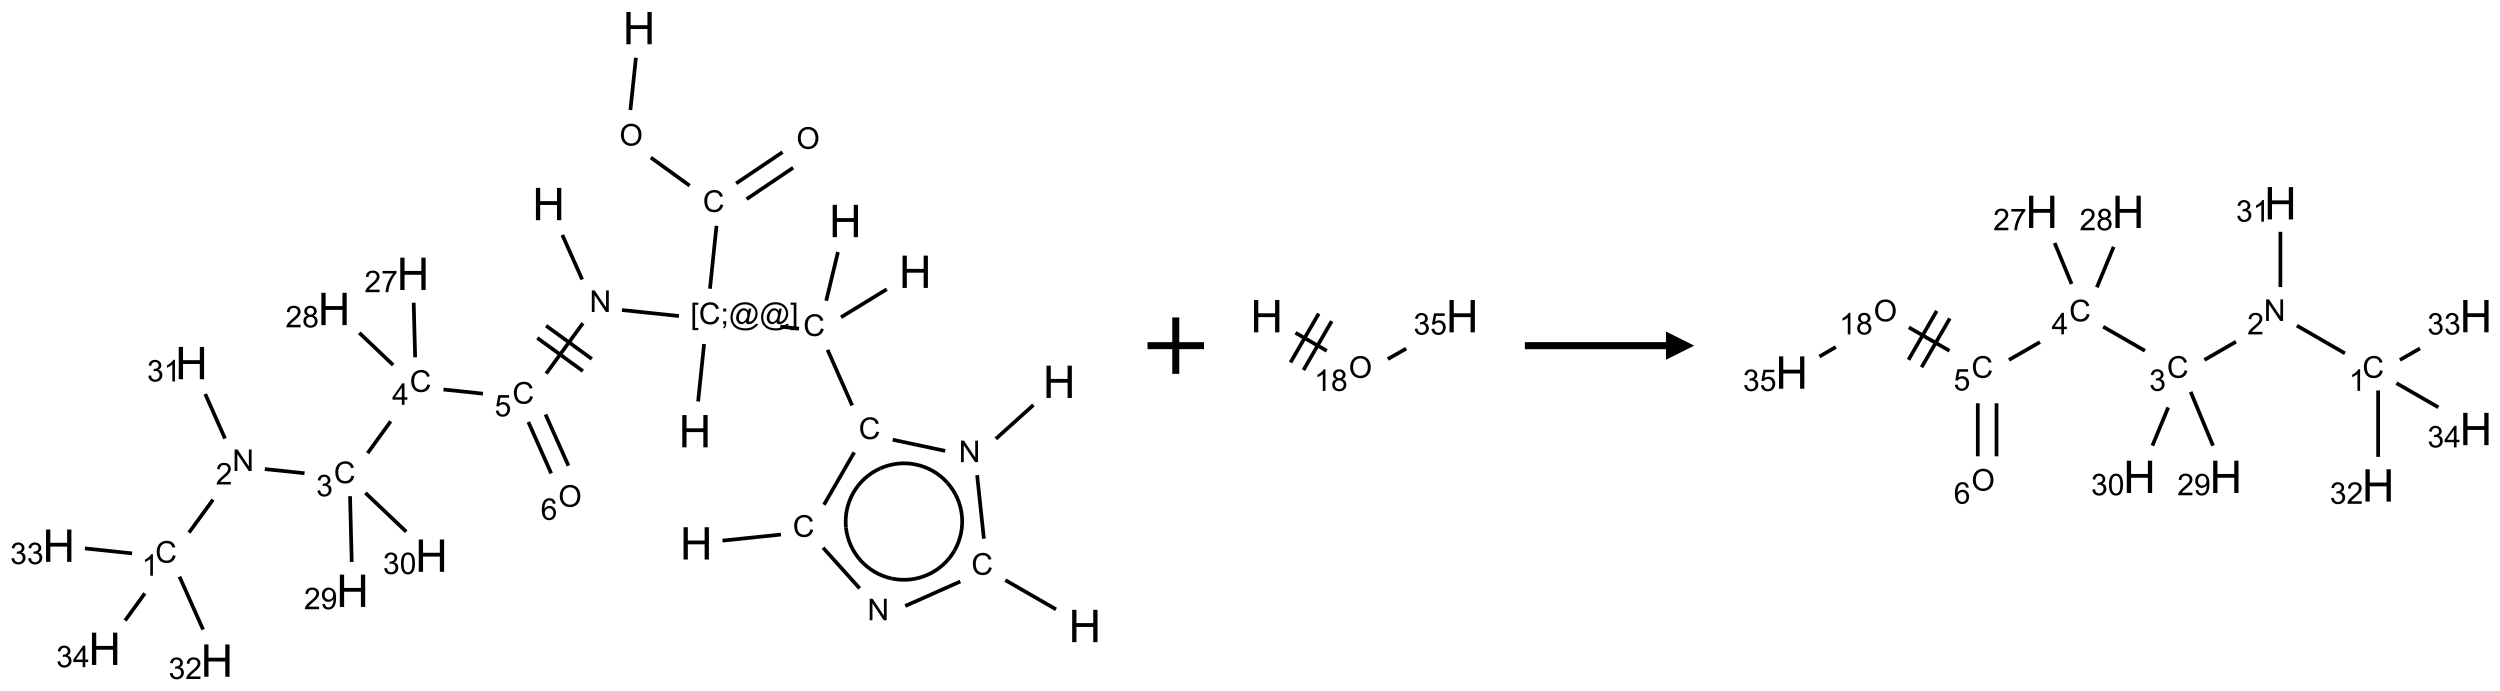 <?xml version="1.0" encoding="UTF-8"?>
<svg xmlns="http://www.w3.org/2000/svg" xmlns:xlink="http://www.w3.org/1999/xlink" width="886" height="245" viewBox="0 0 886 245">
<defs>
<g>
<g id="glyph-0-0">
<path d="M 2 0 L 2 -10 L 10 -10 L 10 0 Z M 2.25 -0.25 L 9.75 -0.25 L 9.75 -9.75 L 2.25 -9.75 Z M 2.25 -0.25 "/>
</g>
<g id="glyph-0-1">
<path d="M 1.281 0 L 1.281 -11.453 L 2.797 -11.453 L 2.797 -6.75 L 8.75 -6.75 L 8.75 -11.453 L 10.266 -11.453 L 10.266 0 L 8.75 0 L 8.75 -5.398 L 2.797 -5.398 L 2.797 0 Z M 1.281 0 "/>
</g>
<g id="glyph-1-0">
<path d="M 1.332 0 L 1.332 -6.668 L 6.668 -6.668 L 6.668 0 Z M 1.5 -0.168 L 6.5 -0.168 L 6.5 -6.5 L 1.5 -6.5 Z M 1.5 -0.168 "/>
</g>
<g id="glyph-1-1">
<path d="M 0.516 -3.719 C 0.516 -4.984 0.855 -5.977 1.535 -6.695 C 2.215 -7.414 3.094 -7.77 4.172 -7.77 C 4.875 -7.77 5.512 -7.602 6.078 -7.266 C 6.645 -6.93 7.074 -6.461 7.371 -5.855 C 7.668 -5.254 7.816 -4.57 7.816 -3.809 C 7.816 -3.035 7.66 -2.34 7.348 -1.73 C 7.035 -1.117 6.594 -0.656 6.02 -0.34 C 5.449 -0.027 4.828 0.129 4.168 0.129 C 3.449 0.129 2.805 -0.043 2.238 -0.391 C 1.672 -0.738 1.246 -1.211 0.953 -1.812 C 0.66 -2.414 0.516 -3.047 0.516 -3.719 Z M 1.559 -3.703 C 1.559 -2.781 1.805 -2.059 2.301 -1.527 C 2.793 -1 3.414 -0.734 4.16 -0.734 C 4.922 -0.734 5.547 -1 6.039 -1.535 C 6.531 -2.07 6.777 -2.828 6.777 -3.812 C 6.777 -4.434 6.672 -4.977 6.461 -5.441 C 6.25 -5.902 5.945 -6.262 5.539 -6.52 C 5.133 -6.773 4.68 -6.902 4.176 -6.902 C 3.461 -6.902 2.848 -6.656 2.332 -6.164 C 1.816 -5.672 1.559 -4.852 1.559 -3.703 Z M 1.559 -3.703 "/>
</g>
<g id="glyph-1-2">
<path d="M 6.27 -2.676 L 7.281 -2.422 C 7.07 -1.594 6.688 -0.961 6.137 -0.523 C 5.586 -0.086 4.914 0.129 4.121 0.129 C 3.297 0.129 2.629 -0.039 2.113 -0.371 C 1.598 -0.707 1.203 -1.191 0.934 -1.828 C 0.664 -2.465 0.531 -3.145 0.531 -3.875 C 0.531 -4.672 0.684 -5.363 0.988 -5.957 C 1.293 -6.547 1.723 -6.996 2.285 -7.305 C 2.844 -7.613 3.461 -7.766 4.137 -7.766 C 4.898 -7.766 5.543 -7.57 6.062 -7.184 C 6.582 -6.793 6.945 -6.246 7.152 -5.543 L 6.156 -5.309 C 5.98 -5.863 5.723 -6.266 5.387 -6.52 C 5.051 -6.773 4.625 -6.902 4.113 -6.902 C 3.527 -6.902 3.039 -6.762 2.645 -6.48 C 2.25 -6.199 1.973 -5.82 1.812 -5.348 C 1.652 -4.871 1.574 -4.383 1.574 -3.879 C 1.574 -3.23 1.668 -2.664 1.855 -2.18 C 2.047 -1.695 2.34 -1.332 2.738 -1.094 C 3.137 -0.855 3.57 -0.734 4.035 -0.734 C 4.602 -0.734 5.082 -0.898 5.473 -1.223 C 5.867 -1.551 6.133 -2.035 6.27 -2.676 Z M 6.27 -2.676 "/>
</g>
<g id="glyph-1-3">
<path d="M 0.723 2.121 L 0.723 -7.637 L 2.793 -7.637 L 2.793 -6.859 L 1.66 -6.859 L 1.66 1.344 L 2.793 1.344 L 2.793 2.121 Z M 0.723 2.121 "/>
</g>
<g id="glyph-1-4">
<path d="M 0.949 -4.465 L 0.949 -5.531 L 2.016 -5.531 L 2.016 -4.465 Z M 0.949 0 L 0.949 -1.066 L 2.016 -1.066 L 2.016 0 C 2.016 0.391 1.945 0.711 1.809 0.949 C 1.668 1.191 1.449 1.379 1.145 1.512 L 0.887 1.109 C 1.082 1.023 1.23 0.895 1.324 0.727 C 1.418 0.559 1.469 0.316 1.48 0 Z M 0.949 0 "/>
</g>
<g id="glyph-1-5">
<path d="M 6.047 -0.848 C 5.82 -0.59 5.57 -0.379 5.289 -0.223 C 5.008 -0.062 4.73 0.016 4.449 0.016 C 4.141 0.016 3.84 -0.074 3.547 -0.254 C 3.254 -0.434 3.02 -0.715 2.836 -1.09 C 2.652 -1.465 2.562 -1.875 2.562 -2.324 C 2.562 -2.875 2.703 -3.43 2.988 -3.98 C 3.27 -4.535 3.621 -4.953 4.043 -5.23 C 4.461 -5.508 4.871 -5.645 5.266 -5.645 C 5.566 -5.645 5.855 -5.566 6.129 -5.41 C 6.402 -5.25 6.641 -5.012 6.84 -4.688 L 7.016 -5.496 L 7.949 -5.496 L 7.199 -2 C 7.094 -1.516 7.043 -1.246 7.043 -1.191 C 7.043 -1.098 7.078 -1.02 7.148 -0.949 C 7.219 -0.883 7.305 -0.848 7.406 -0.848 C 7.59 -0.848 7.832 -0.953 8.129 -1.168 C 8.527 -1.445 8.84 -1.816 9.07 -2.285 C 9.301 -2.75 9.418 -3.234 9.418 -3.73 C 9.418 -4.309 9.27 -4.852 8.973 -5.355 C 8.676 -5.859 8.23 -6.262 7.645 -6.562 C 7.055 -6.863 6.406 -7.016 5.691 -7.016 C 4.879 -7.016 4.137 -6.824 3.465 -6.445 C 2.793 -6.066 2.273 -5.52 1.902 -4.809 C 1.535 -4.098 1.348 -3.34 1.348 -2.527 C 1.348 -1.676 1.535 -0.941 1.902 -0.328 C 2.273 0.285 2.809 0.742 3.508 1.035 C 4.207 1.328 4.984 1.473 5.832 1.473 C 6.742 1.473 7.504 1.32 8.121 1.016 C 8.734 0.711 9.195 0.34 9.5 -0.098 L 10.441 -0.098 C 10.266 0.266 9.961 0.637 9.531 1.016 C 9.102 1.395 8.59 1.695 7.996 1.914 C 7.402 2.133 6.688 2.246 5.848 2.246 C 5.078 2.246 4.367 2.145 3.715 1.949 C 3.066 1.75 2.512 1.453 2.051 1.055 C 1.594 0.656 1.25 0.199 1.016 -0.316 C 0.723 -0.973 0.578 -1.684 0.578 -2.441 C 0.578 -3.289 0.75 -4.098 1.098 -4.863 C 1.523 -5.805 2.125 -6.527 2.902 -7.027 C 3.684 -7.527 4.629 -7.777 5.738 -7.777 C 6.602 -7.777 7.375 -7.602 8.059 -7.246 C 8.746 -6.895 9.285 -6.371 9.684 -5.672 C 10.02 -5.07 10.188 -4.418 10.188 -3.715 C 10.188 -2.707 9.832 -1.812 9.125 -1.031 C 8.492 -0.328 7.801 0.02 7.051 0.02 C 6.812 0.02 6.617 -0.016 6.473 -0.09 C 6.324 -0.16 6.215 -0.266 6.145 -0.402 C 6.102 -0.488 6.066 -0.637 6.047 -0.848 Z M 3.527 -2.262 C 3.527 -1.785 3.641 -1.414 3.863 -1.152 C 4.09 -0.887 4.348 -0.754 4.641 -0.754 C 4.836 -0.754 5.039 -0.812 5.254 -0.93 C 5.469 -1.047 5.676 -1.219 5.871 -1.449 C 6.066 -1.676 6.23 -1.969 6.355 -2.32 C 6.48 -2.672 6.543 -3.027 6.543 -3.379 C 6.543 -3.852 6.426 -4.219 6.191 -4.48 C 5.957 -4.738 5.672 -4.871 5.332 -4.871 C 5.109 -4.871 4.902 -4.812 4.707 -4.699 C 4.512 -4.586 4.32 -4.406 4.137 -4.156 C 3.953 -3.906 3.805 -3.602 3.691 -3.246 C 3.582 -2.887 3.527 -2.559 3.527 -2.262 Z M 3.527 -2.262 "/>
</g>
<g id="glyph-1-6">
<path d="M 2.27 2.121 L 0.203 2.121 L 0.203 1.344 L 1.332 1.344 L 1.332 -6.859 L 0.203 -6.859 L 0.203 -7.637 L 2.27 -7.637 Z M 2.27 2.121 "/>
</g>
<g id="glyph-1-7">
<path d="M 0.812 0 L 0.812 -7.637 L 1.848 -7.637 L 5.859 -1.641 L 5.859 -7.637 L 6.828 -7.637 L 6.828 0 L 5.793 0 L 1.781 -6 L 1.781 0 Z M 0.812 0 "/>
</g>
<g id="glyph-1-8">
<path d="M 0.441 -2 L 1.426 -2.082 C 1.5 -1.605 1.668 -1.242 1.934 -1.004 C 2.199 -0.762 2.52 -0.641 2.895 -0.641 C 3.348 -0.641 3.73 -0.812 4.043 -1.152 C 4.355 -1.492 4.512 -1.941 4.512 -2.504 C 4.512 -3.039 4.359 -3.461 4.059 -3.77 C 3.758 -4.078 3.367 -4.234 2.879 -4.234 C 2.578 -4.234 2.305 -4.164 2.062 -4.027 C 1.82 -3.891 1.629 -3.715 1.488 -3.496 L 0.609 -3.609 L 1.348 -7.531 L 5.145 -7.531 L 5.145 -6.637 L 2.098 -6.637 L 1.688 -4.582 C 2.145 -4.902 2.625 -5.062 3.129 -5.062 C 3.797 -5.062 4.359 -4.832 4.816 -4.371 C 5.277 -3.91 5.504 -3.312 5.504 -2.59 C 5.504 -1.898 5.305 -1.301 4.902 -0.797 C 4.41 -0.18 3.742 0.129 2.895 0.129 C 2.199 0.129 1.633 -0.062 1.195 -0.453 C 0.758 -0.844 0.504 -1.359 0.441 -2 Z M 0.441 -2 "/>
</g>
<g id="glyph-1-9">
<path d="M 3.449 0 L 3.449 -1.828 L 0.137 -1.828 L 0.137 -2.688 L 3.621 -7.637 L 4.387 -7.637 L 4.387 -2.688 L 5.418 -2.688 L 5.418 -1.828 L 4.387 -1.828 L 4.387 0 Z M 3.449 -2.688 L 3.449 -6.129 L 1.059 -2.688 Z M 3.449 -2.688 "/>
</g>
<g id="glyph-1-10">
<path d="M 0.449 -2.016 L 1.387 -2.141 C 1.492 -1.609 1.676 -1.227 1.934 -0.992 C 2.191 -0.758 2.508 -0.641 2.879 -0.641 C 3.32 -0.641 3.695 -0.793 3.996 -1.098 C 4.301 -1.402 4.453 -1.781 4.453 -2.234 C 4.453 -2.664 4.312 -3.02 4.031 -3.301 C 3.75 -3.578 3.391 -3.719 2.957 -3.719 C 2.781 -3.719 2.562 -3.684 2.297 -3.613 L 2.402 -4.438 C 2.465 -4.43 2.516 -4.426 2.551 -4.426 C 2.949 -4.426 3.312 -4.531 3.629 -4.738 C 3.949 -4.949 4.109 -5.27 4.109 -5.703 C 4.109 -6.047 3.992 -6.332 3.762 -6.559 C 3.527 -6.785 3.227 -6.895 2.859 -6.895 C 2.496 -6.895 2.191 -6.781 1.949 -6.551 C 1.707 -6.324 1.547 -5.98 1.48 -5.52 L 0.543 -5.688 C 0.656 -6.316 0.918 -6.805 1.324 -7.148 C 1.73 -7.492 2.234 -7.668 2.84 -7.668 C 3.254 -7.668 3.641 -7.578 3.988 -7.398 C 4.34 -7.219 4.609 -6.977 4.793 -6.668 C 4.98 -6.359 5.074 -6.031 5.074 -5.684 C 5.074 -5.352 4.984 -5.051 4.809 -4.781 C 4.629 -4.512 4.367 -4.297 4.02 -4.137 C 4.473 -4.031 4.824 -3.816 5.074 -3.488 C 5.324 -3.16 5.449 -2.75 5.449 -2.254 C 5.449 -1.59 5.203 -1.023 4.719 -0.559 C 4.234 -0.098 3.617 0.137 2.875 0.137 C 2.203 0.137 1.648 -0.062 1.207 -0.465 C 0.762 -0.863 0.512 -1.379 0.449 -2.016 Z M 0.449 -2.016 "/>
</g>
<g id="glyph-1-11">
<path d="M 5.371 -0.902 L 5.371 0 L 0.324 0 C 0.316 -0.227 0.352 -0.441 0.434 -0.652 C 0.562 -0.996 0.766 -1.332 1.051 -1.668 C 1.332 -2 1.742 -2.387 2.277 -2.824 C 3.105 -3.504 3.668 -4.043 3.957 -4.441 C 4.25 -4.84 4.395 -5.215 4.395 -5.566 C 4.395 -5.938 4.262 -6.254 3.996 -6.508 C 3.73 -6.762 3.387 -6.891 2.957 -6.891 C 2.508 -6.891 2.145 -6.754 1.875 -6.484 C 1.605 -6.215 1.469 -5.84 1.465 -5.359 L 0.5 -5.457 C 0.566 -6.176 0.812 -6.727 1.246 -7.102 C 1.676 -7.477 2.254 -7.668 2.98 -7.668 C 3.711 -7.668 4.293 -7.465 4.719 -7.059 C 5.145 -6.652 5.359 -6.148 5.359 -5.547 C 5.359 -5.242 5.297 -4.941 5.172 -4.645 C 5.047 -4.352 4.84 -4.039 4.551 -3.715 C 4.262 -3.387 3.777 -2.938 3.105 -2.371 C 2.543 -1.898 2.18 -1.578 2.02 -1.41 C 1.859 -1.242 1.73 -1.07 1.625 -0.902 Z M 5.371 -0.902 "/>
</g>
<g id="glyph-1-12">
<path d="M 3.973 0 L 3.035 0 L 3.035 -5.973 C 2.809 -5.758 2.516 -5.543 2.148 -5.328 C 1.781 -5.113 1.453 -4.953 1.16 -4.844 L 1.16 -5.75 C 1.684 -5.996 2.145 -6.297 2.535 -6.645 C 2.93 -6.996 3.207 -7.336 3.371 -7.668 L 3.973 -7.668 Z M 3.973 0 "/>
</g>
<g id="glyph-1-13">
<path d="M 0.582 -1.766 L 1.484 -1.848 C 1.562 -1.426 1.707 -1.117 1.922 -0.926 C 2.137 -0.734 2.414 -0.641 2.75 -0.641 C 3.039 -0.641 3.289 -0.707 3.508 -0.84 C 3.727 -0.973 3.902 -1.148 4.043 -1.367 C 4.18 -1.586 4.297 -1.887 4.391 -2.262 C 4.484 -2.637 4.531 -3.016 4.531 -3.406 C 4.531 -3.449 4.531 -3.512 4.527 -3.594 C 4.34 -3.297 4.082 -3.055 3.758 -2.867 C 3.434 -2.68 3.082 -2.59 2.703 -2.59 C 2.07 -2.59 1.535 -2.816 1.098 -3.277 C 0.66 -3.734 0.441 -4.34 0.441 -5.09 C 0.441 -5.863 0.672 -6.484 1.129 -6.957 C 1.586 -7.43 2.156 -7.668 2.844 -7.668 C 3.34 -7.668 3.793 -7.531 4.207 -7.266 C 4.617 -7 4.93 -6.617 5.145 -6.121 C 5.355 -5.629 5.465 -4.91 5.465 -3.973 C 5.465 -2.996 5.359 -2.223 5.145 -1.645 C 4.934 -1.066 4.617 -0.625 4.199 -0.324 C 3.781 -0.02 3.293 0.129 2.73 0.129 C 2.133 0.129 1.645 -0.035 1.266 -0.367 C 0.887 -0.699 0.66 -1.164 0.582 -1.766 Z M 4.422 -5.137 C 4.422 -5.676 4.277 -6.102 3.992 -6.418 C 3.707 -6.734 3.359 -6.891 2.957 -6.891 C 2.543 -6.891 2.18 -6.719 1.871 -6.379 C 1.562 -6.039 1.406 -5.598 1.406 -5.059 C 1.406 -4.57 1.555 -4.176 1.848 -3.871 C 2.141 -3.566 2.5 -3.418 2.934 -3.418 C 3.367 -3.418 3.723 -3.57 4.004 -3.871 C 4.281 -4.176 4.422 -4.598 4.422 -5.137 Z M 4.422 -5.137 "/>
</g>
<g id="glyph-1-14">
<path d="M 0.441 -3.766 C 0.441 -4.668 0.535 -5.395 0.723 -5.945 C 0.906 -6.496 1.184 -6.922 1.551 -7.219 C 1.918 -7.516 2.375 -7.668 2.934 -7.668 C 3.344 -7.668 3.703 -7.586 4.012 -7.418 C 4.32 -7.254 4.574 -7.016 4.777 -6.707 C 4.977 -6.395 5.137 -6.016 5.25 -5.57 C 5.363 -5.125 5.422 -4.523 5.422 -3.766 C 5.422 -2.871 5.328 -2.148 5.145 -1.598 C 4.961 -1.047 4.688 -0.621 4.32 -0.32 C 3.953 -0.02 3.492 0.129 2.934 0.129 C 2.195 0.129 1.617 -0.133 1.199 -0.66 C 0.695 -1.297 0.441 -2.332 0.441 -3.766 Z M 1.406 -3.766 C 1.406 -2.512 1.555 -1.68 1.848 -1.262 C 2.141 -0.848 2.5 -0.641 2.934 -0.641 C 3.363 -0.641 3.727 -0.848 4.02 -1.266 C 4.312 -1.684 4.457 -2.516 4.457 -3.766 C 4.457 -5.023 4.312 -5.859 4.02 -6.27 C 3.727 -6.684 3.359 -6.891 2.922 -6.891 C 2.492 -6.891 2.148 -6.707 1.891 -6.344 C 1.566 -5.879 1.406 -5.02 1.406 -3.766 Z M 1.406 -3.766 "/>
</g>
<g id="glyph-1-15">
<path d="M 0.504 -6.637 L 0.504 -7.535 L 5.449 -7.535 L 5.449 -6.809 C 4.961 -6.289 4.48 -5.602 4.004 -4.746 C 3.527 -3.887 3.156 -3.004 2.895 -2.098 C 2.707 -1.461 2.59 -0.762 2.535 0 L 1.574 0 C 1.582 -0.602 1.703 -1.328 1.926 -2.176 C 2.152 -3.027 2.477 -3.848 2.898 -4.637 C 3.32 -5.426 3.77 -6.094 4.246 -6.637 Z M 0.504 -6.637 "/>
</g>
<g id="glyph-1-16">
<path d="M 1.887 -4.141 C 1.496 -4.281 1.207 -4.484 1.02 -4.75 C 0.832 -5.016 0.738 -5.328 0.738 -5.699 C 0.738 -6.254 0.938 -6.719 1.34 -7.098 C 1.738 -7.477 2.27 -7.668 2.934 -7.668 C 3.598 -7.668 4.137 -7.473 4.543 -7.086 C 4.949 -6.699 5.152 -6.227 5.152 -5.672 C 5.152 -5.316 5.059 -5.008 4.871 -4.746 C 4.688 -4.484 4.406 -4.281 4.027 -4.141 C 4.496 -3.988 4.852 -3.742 5.098 -3.402 C 5.34 -3.062 5.465 -2.656 5.465 -2.184 C 5.465 -1.531 5.234 -0.98 4.77 -0.535 C 4.309 -0.09 3.703 0.129 2.949 0.129 C 2.195 0.129 1.586 -0.094 1.125 -0.539 C 0.664 -0.984 0.434 -1.543 0.434 -2.207 C 0.434 -2.703 0.559 -3.121 0.809 -3.457 C 1.062 -3.793 1.422 -4.02 1.887 -4.141 Z M 1.699 -5.73 C 1.699 -5.367 1.812 -5.074 2.047 -4.844 C 2.281 -4.613 2.582 -4.5 2.953 -4.5 C 3.312 -4.5 3.609 -4.613 3.84 -4.84 C 4.07 -5.066 4.188 -5.348 4.188 -5.676 C 4.188 -6.02 4.07 -6.309 3.832 -6.543 C 3.594 -6.777 3.297 -6.895 2.941 -6.895 C 2.586 -6.895 2.289 -6.781 2.051 -6.551 C 1.816 -6.324 1.699 -6.047 1.699 -5.73 Z M 1.395 -2.203 C 1.395 -1.938 1.461 -1.676 1.586 -1.426 C 1.711 -1.176 1.902 -0.984 2.152 -0.848 C 2.402 -0.711 2.672 -0.641 2.957 -0.641 C 3.406 -0.641 3.777 -0.785 4.066 -1.074 C 4.359 -1.363 4.504 -1.727 4.504 -2.172 C 4.504 -2.625 4.355 -2.996 4.055 -3.293 C 3.754 -3.586 3.379 -3.734 2.926 -3.734 C 2.484 -3.734 2.121 -3.59 1.832 -3.297 C 1.543 -3.004 1.395 -2.641 1.395 -2.203 Z M 1.395 -2.203 "/>
</g>
<g id="glyph-1-17">
<path d="M 5.309 -5.766 L 4.375 -5.691 C 4.293 -6.059 4.172 -6.328 4.02 -6.496 C 3.766 -6.762 3.453 -6.895 3.082 -6.895 C 2.785 -6.895 2.523 -6.812 2.297 -6.645 C 2 -6.43 1.77 -6.117 1.598 -5.703 C 1.43 -5.289 1.34 -4.703 1.332 -3.938 C 1.559 -4.281 1.836 -4.535 2.16 -4.703 C 2.488 -4.871 2.828 -4.953 3.188 -4.953 C 3.812 -4.953 4.344 -4.723 4.785 -4.262 C 5.223 -3.801 5.441 -3.207 5.441 -2.48 C 5.441 -2 5.34 -1.555 5.133 -1.145 C 4.926 -0.73 4.641 -0.418 4.281 -0.199 C 3.922 0.02 3.512 0.129 3.051 0.129 C 2.27 0.129 1.633 -0.156 1.141 -0.73 C 0.648 -1.305 0.402 -2.254 0.402 -3.574 C 0.402 -5.051 0.672 -6.121 1.219 -6.793 C 1.695 -7.375 2.336 -7.668 3.141 -7.668 C 3.742 -7.668 4.234 -7.5 4.617 -7.16 C 5 -6.824 5.23 -6.359 5.309 -5.766 Z M 1.48 -2.473 C 1.48 -2.152 1.547 -1.844 1.684 -1.547 C 1.82 -1.25 2.016 -1.027 2.262 -0.871 C 2.508 -0.719 2.766 -0.641 3.035 -0.641 C 3.434 -0.641 3.773 -0.801 4.059 -1.121 C 4.344 -1.441 4.484 -1.875 4.484 -2.422 C 4.484 -2.949 4.344 -3.367 4.062 -3.668 C 3.781 -3.973 3.426 -4.125 3 -4.125 C 2.578 -4.125 2.219 -3.973 1.922 -3.668 C 1.625 -3.363 1.48 -2.969 1.48 -2.473 Z M 1.48 -2.473 "/>
</g>
</g>
</defs>
<path fill="none" stroke-width="0.033" stroke-linecap="butt" stroke-linejoin="miter" stroke="rgb(0%, 0%, 0%)" stroke-opacity="1" stroke-miterlimit="10" d="M 5.114 0.263 L 5.065 0.726 " transform="matrix(40, 0, 0, 40, 20.812, 9.959)"/>
<path fill="none" stroke-width="0.033" stroke-linecap="butt" stroke-linejoin="miter" stroke="rgb(0%, 0%, 0%)" stroke-opacity="1" stroke-miterlimit="10" d="M 5.246 1.147 L 5.59 1.396 " transform="matrix(40, 0, 0, 40, 20.812, 9.959)"/>
<path fill="none" stroke-width="0.033" stroke-linecap="butt" stroke-linejoin="miter" stroke="rgb(0%, 0%, 0%)" stroke-opacity="1" stroke-miterlimit="10" d="M 6.095 1.515 L 6.507 1.237 " transform="matrix(40, 0, 0, 40, 20.812, 9.959)"/>
<path fill="none" stroke-width="0.033" stroke-linecap="butt" stroke-linejoin="miter" stroke="rgb(0%, 0%, 0%)" stroke-opacity="1" stroke-miterlimit="10" d="M 6.002 1.376 L 6.413 1.099 " transform="matrix(40, 0, 0, 40, 20.812, 9.959)"/>
<path fill="none" stroke-width="0.033" stroke-linecap="butt" stroke-linejoin="miter" stroke="rgb(0%, 0%, 0%)" stroke-opacity="1" stroke-miterlimit="10" d="M 5.828 1.752 L 5.77 2.309 " transform="matrix(40, 0, 0, 40, 20.812, 9.959)"/>
<path fill="none" stroke-width="0.033" stroke-linecap="butt" stroke-linejoin="miter" stroke="rgb(0%, 0%, 0%)" stroke-opacity="1" stroke-miterlimit="10" d="M 5.718 2.799 L 5.665 3.308 " transform="matrix(40, 0, 0, 40, 20.812, 9.959)"/>
<path fill="none" stroke-width="0.033" stroke-linecap="butt" stroke-linejoin="miter" stroke="rgb(0%, 0%, 0%)" stroke-opacity="1" stroke-miterlimit="10" d="M 5.495 2.551 L 4.99 2.498 " transform="matrix(40, 0, 0, 40, 20.812, 9.959)"/>
<path fill="none" stroke-width="0.033" stroke-linecap="butt" stroke-linejoin="miter" stroke="rgb(0%, 0%, 0%)" stroke-opacity="1" stroke-miterlimit="10" d="M 4.638 2.227 L 4.462 1.833 " transform="matrix(40, 0, 0, 40, 20.812, 9.959)"/>
<path fill="none" stroke-width="0.033" stroke-linecap="butt" stroke-linejoin="miter" stroke="rgb(0%, 0%, 0%)" stroke-opacity="1" stroke-miterlimit="10" d="M 4.644 2.615 L 4.319 3.061 " transform="matrix(40, 0, 0, 40, 20.812, 9.959)"/>
<path fill="none" stroke-width="0.033" stroke-linecap="butt" stroke-linejoin="miter" stroke="rgb(0%, 0%, 0%)" stroke-opacity="1" stroke-miterlimit="10" d="M 4.24 2.745 L 4.644 3.039 " transform="matrix(40, 0, 0, 40, 20.812, 9.959)"/>
<path fill="none" stroke-width="0.033" stroke-linecap="butt" stroke-linejoin="miter" stroke="rgb(0%, 0%, 0%)" stroke-opacity="1" stroke-miterlimit="10" d="M 4.318 2.637 L 4.723 2.931 " transform="matrix(40, 0, 0, 40, 20.812, 9.959)"/>
<path fill="none" stroke-width="0.033" stroke-linecap="butt" stroke-linejoin="miter" stroke="rgb(0%, 0%, 0%)" stroke-opacity="1" stroke-miterlimit="10" d="M 3.759 3.239 L 3.409 3.202 " transform="matrix(40, 0, 0, 40, 20.812, 9.959)"/>
<path fill="none" stroke-width="0.033" stroke-linecap="butt" stroke-linejoin="miter" stroke="rgb(0%, 0%, 0%)" stroke-opacity="1" stroke-miterlimit="10" d="M 2.941 3.484 L 2.737 3.766 " transform="matrix(40, 0, 0, 40, 20.812, 9.959)"/>
<path fill="none" stroke-width="0.033" stroke-linecap="butt" stroke-linejoin="miter" stroke="rgb(0%, 0%, 0%)" stroke-opacity="1" stroke-miterlimit="10" d="M 2.178 3.944 L 1.826 3.907 " transform="matrix(40, 0, 0, 40, 20.812, 9.959)"/>
<path fill="none" stroke-width="0.033" stroke-linecap="butt" stroke-linejoin="miter" stroke="rgb(0%, 0%, 0%)" stroke-opacity="1" stroke-miterlimit="10" d="M 1.367 4.178 L 1.154 4.47 " transform="matrix(40, 0, 0, 40, 20.812, 9.959)"/>
<path fill="none" stroke-width="0.033" stroke-linecap="butt" stroke-linejoin="miter" stroke="rgb(0%, 0%, 0%)" stroke-opacity="1" stroke-miterlimit="10" d="M 1.07 4.86 L 1.279 5.329 " transform="matrix(40, 0, 0, 40, 20.812, 9.959)"/>
<path fill="none" stroke-width="0.033" stroke-linecap="butt" stroke-linejoin="miter" stroke="rgb(0%, 0%, 0%)" stroke-opacity="1" stroke-miterlimit="10" d="M 0.65 4.654 L 0.232 4.61 " transform="matrix(40, 0, 0, 40, 20.812, 9.959)"/>
<path fill="none" stroke-width="0.033" stroke-linecap="butt" stroke-linejoin="miter" stroke="rgb(0%, 0%, 0%)" stroke-opacity="1" stroke-miterlimit="10" d="M 0.763 5.008 L 0.588 5.249 " transform="matrix(40, 0, 0, 40, 20.812, 9.959)"/>
<path fill="none" stroke-width="0.033" stroke-linecap="butt" stroke-linejoin="miter" stroke="rgb(0%, 0%, 0%)" stroke-opacity="1" stroke-miterlimit="10" d="M 1.473 3.636 L 1.298 3.242 " transform="matrix(40, 0, 0, 40, 20.812, 9.959)"/>
<path fill="none" stroke-width="0.033" stroke-linecap="butt" stroke-linejoin="miter" stroke="rgb(0%, 0%, 0%)" stroke-opacity="1" stroke-miterlimit="10" d="M 2.581 4.147 L 2.596 4.73 " transform="matrix(40, 0, 0, 40, 20.812, 9.959)"/>
<path fill="none" stroke-width="0.033" stroke-linecap="butt" stroke-linejoin="miter" stroke="rgb(0%, 0%, 0%)" stroke-opacity="1" stroke-miterlimit="10" d="M 2.717 4.118 L 3.079 4.462 " transform="matrix(40, 0, 0, 40, 20.812, 9.959)"/>
<path fill="none" stroke-width="0.033" stroke-linecap="butt" stroke-linejoin="miter" stroke="rgb(0%, 0%, 0%)" stroke-opacity="1" stroke-miterlimit="10" d="M 3.158 2.917 L 3.145 2.433 " transform="matrix(40, 0, 0, 40, 20.812, 9.959)"/>
<path fill="none" stroke-width="0.033" stroke-linecap="butt" stroke-linejoin="miter" stroke="rgb(0%, 0%, 0%)" stroke-opacity="1" stroke-miterlimit="10" d="M 2.963 2.985 L 2.663 2.7 " transform="matrix(40, 0, 0, 40, 20.812, 9.959)"/>
<path fill="none" stroke-width="0.033" stroke-linecap="butt" stroke-linejoin="miter" stroke="rgb(0%, 0%, 0%)" stroke-opacity="1" stroke-miterlimit="10" d="M 4.161 3.49 L 4.363 3.945 " transform="matrix(40, 0, 0, 40, 20.812, 9.959)"/>
<path fill="none" stroke-width="0.033" stroke-linecap="butt" stroke-linejoin="miter" stroke="rgb(0%, 0%, 0%)" stroke-opacity="1" stroke-miterlimit="10" d="M 4.313 3.423 L 4.516 3.877 " transform="matrix(40, 0, 0, 40, 20.812, 9.959)"/>
<path fill="none" stroke-width="0.033" stroke-linecap="butt" stroke-linejoin="miter" stroke="rgb(0%, 0%, 0%)" stroke-opacity="1" stroke-miterlimit="10" d="M 6.393 2.645 L 6.559 2.663 " transform="matrix(40, 0, 0, 40, 20.812, 9.959)"/>
<path fill="none" stroke-width="0.033" stroke-linecap="butt" stroke-linejoin="miter" stroke="rgb(0%, 0%, 0%)" stroke-opacity="1" stroke-miterlimit="10" d="M 6.8 2.416 L 6.904 1.984 " transform="matrix(40, 0, 0, 40, 20.812, 9.959)"/>
<path fill="none" stroke-width="0.033" stroke-linecap="butt" stroke-linejoin="miter" stroke="rgb(0%, 0%, 0%)" stroke-opacity="1" stroke-miterlimit="10" d="M 6.931 2.562 L 7.336 2.314 " transform="matrix(40, 0, 0, 40, 20.812, 9.959)"/>
<path fill="none" stroke-width="0.033" stroke-linecap="butt" stroke-linejoin="miter" stroke="rgb(0%, 0%, 0%)" stroke-opacity="1" stroke-miterlimit="10" d="M 6.812 2.851 L 7.03 3.343 " transform="matrix(40, 0, 0, 40, 20.812, 9.959)"/>
<path fill="none" stroke-width="0.033" stroke-linecap="butt" stroke-linejoin="miter" stroke="rgb(0%, 0%, 0%)" stroke-opacity="1" stroke-miterlimit="10" d="M 7.048 3.759 L 6.78 4.223 " transform="matrix(40, 0, 0, 40, 20.812, 9.959)"/>
<path fill="none" stroke-width="0.033" stroke-linecap="butt" stroke-linejoin="miter" stroke="rgb(0%, 0%, 0%)" stroke-opacity="1" stroke-miterlimit="10" d="M 6.399 4.487 L 5.881 4.541 " transform="matrix(40, 0, 0, 40, 20.812, 9.959)"/>
<path fill="none" stroke-width="0.033" stroke-linecap="butt" stroke-linejoin="miter" stroke="rgb(0%, 0%, 0%)" stroke-opacity="1" stroke-miterlimit="10" d="M 6.772 4.604 L 7.096 4.964 " transform="matrix(40, 0, 0, 40, 20.812, 9.959)"/>
<path fill="none" stroke-width="0.033" stroke-linecap="butt" stroke-linejoin="miter" stroke="rgb(0%, 0%, 0%)" stroke-opacity="1" stroke-miterlimit="10" d="M 7.5 5.12 L 7.988 4.903 " transform="matrix(40, 0, 0, 40, 20.812, 9.959)"/>
<path fill="none" stroke-width="0.033" stroke-linecap="butt" stroke-linejoin="miter" stroke="rgb(0%, 0%, 0%)" stroke-opacity="1" stroke-miterlimit="10" d="M 8.387 4.891 L 8.836 5.15 " transform="matrix(40, 0, 0, 40, 20.812, 9.959)"/>
<path fill="none" stroke-width="0.033" stroke-linecap="butt" stroke-linejoin="miter" stroke="rgb(0%, 0%, 0%)" stroke-opacity="1" stroke-miterlimit="10" d="M 8.197 4.524 L 8.137 3.961 " transform="matrix(40, 0, 0, 40, 20.812, 9.959)"/>
<path fill="none" stroke-width="0.033" stroke-linecap="butt" stroke-linejoin="miter" stroke="rgb(0%, 0%, 0%)" stroke-opacity="1" stroke-miterlimit="10" d="M 7.854 3.746 L 7.389 3.647 " transform="matrix(40, 0, 0, 40, 20.812, 9.959)"/>
<path fill="none" stroke-width="0.033" stroke-linecap="butt" stroke-linejoin="miter" stroke="rgb(0%, 0%, 0%)" stroke-opacity="1" stroke-miterlimit="10" d="M 8.303 3.639 L 8.636 3.339 " transform="matrix(40, 0, 0, 40, 20.812, 9.959)"/>
<path fill="none" stroke-width="0.033" stroke-linecap="butt" stroke-linejoin="miter" stroke="rgb(0%, 0%, 0%)" stroke-opacity="1" stroke-miterlimit="10" d="M 6.975 4.426 C 6.952 4.204 7.075 3.991 7.279 3.901 " transform="matrix(40, 0, 0, 40, 20.812, 9.959)"/>
<path fill="none" stroke-width="0.033" stroke-linecap="butt" stroke-linejoin="miter" stroke="rgb(0%, 0%, 0%)" stroke-opacity="1" stroke-miterlimit="10" d="M 7.381 4.877 C 7.163 4.83 6.999 4.648 6.975 4.426 " transform="matrix(40, 0, 0, 40, 20.812, 9.959)"/>
<path fill="none" stroke-width="0.033" stroke-linecap="butt" stroke-linejoin="miter" stroke="rgb(0%, 0%, 0%)" stroke-opacity="1" stroke-miterlimit="10" d="M 7.936 4.63 C 7.824 4.824 7.6 4.923 7.381 4.877 " transform="matrix(40, 0, 0, 40, 20.812, 9.959)"/>
<path fill="none" stroke-width="0.033" stroke-linecap="butt" stroke-linejoin="miter" stroke="rgb(0%, 0%, 0%)" stroke-opacity="1" stroke-miterlimit="10" d="M 7.872 4.027 C 8.022 4.193 8.047 4.436 7.936 4.63 " transform="matrix(40, 0, 0, 40, 20.812, 9.959)"/>
<path fill="none" stroke-width="0.033" stroke-linecap="butt" stroke-linejoin="miter" stroke="rgb(0%, 0%, 0%)" stroke-opacity="1" stroke-miterlimit="10" d="M 7.279 3.901 C 7.483 3.81 7.723 3.86 7.872 4.027 " transform="matrix(40, 0, 0, 40, 20.812, 9.959)"/>
<g fill="rgb(0%, 0%, 0%)" fill-opacity="1">
<use xlink:href="#glyph-0-1" x="220.699" y="15.688"/>
</g>
<g fill="rgb(0%, 0%, 0%)" fill-opacity="1">
<use xlink:href="#glyph-1-1" x="219.535" y="51.59"/>
</g>
<g fill="rgb(0%, 0%, 0%)" fill-opacity="1">
<use xlink:href="#glyph-1-2" x="249.059" y="75.098"/>
</g>
<g fill="rgb(0%, 0%, 0%)" fill-opacity="1">
<use xlink:href="#glyph-1-1" x="282.234" y="52.73"/>
</g>
<g fill="rgb(0%, 0%, 0%)" fill-opacity="1">
<use xlink:href="#glyph-1-3" x="244.684" y="114.883"/>
<use xlink:href="#glyph-1-2" x="247.647" y="114.883"/>
<use xlink:href="#glyph-1-4" x="255.35" y="114.883"/>
<use xlink:href="#glyph-1-5" x="258.314" y="114.883"/>
<use xlink:href="#glyph-1-5" x="269.142" y="114.883"/>
<use xlink:href="#glyph-1-6" x="279.97" y="114.883"/>
</g>
<g fill="rgb(0%, 0%, 0%)" fill-opacity="1">
<use xlink:href="#glyph-0-1" x="240.516" y="158.539"/>
</g>
<g fill="rgb(0%, 0%, 0%)" fill-opacity="1">
<use xlink:href="#glyph-1-7" x="208.926" y="110.562"/>
</g>
<g fill="rgb(0%, 0%, 0%)" fill-opacity="1">
<use xlink:href="#glyph-0-1" x="188.648" y="78.035"/>
</g>
<g fill="rgb(0%, 0%, 0%)" fill-opacity="1">
<use xlink:href="#glyph-1-2" x="181.586" y="143.055"/>
</g>
<g fill="rgb(0%, 0%, 0%)" fill-opacity="1">
<use xlink:href="#glyph-1-8" x="175.273" y="147.559"/>
</g>
<g fill="rgb(0%, 0%, 0%)" fill-opacity="1">
<use xlink:href="#glyph-1-2" x="145.18" y="138.875"/>
</g>
<g fill="rgb(0%, 0%, 0%)" fill-opacity="1">
<use xlink:href="#glyph-1-9" x="138.961" y="143.48"/>
</g>
<g fill="rgb(0%, 0%, 0%)" fill-opacity="1">
<use xlink:href="#glyph-1-2" x="118.293" y="171.234"/>
</g>
<g fill="rgb(0%, 0%, 0%)" fill-opacity="1">
<use xlink:href="#glyph-1-10" x="112.043" y="175.871"/>
</g>
<g fill="rgb(0%, 0%, 0%)" fill-opacity="1">
<use xlink:href="#glyph-1-7" x="82.34" y="166.922"/>
</g>
<g fill="rgb(0%, 0%, 0%)" fill-opacity="1">
<use xlink:href="#glyph-1-11" x="76.449" y="171.691"/>
</g>
<g fill="rgb(0%, 0%, 0%)" fill-opacity="1">
<use xlink:href="#glyph-1-2" x="55" y="199.414"/>
</g>
<g fill="rgb(0%, 0%, 0%)" fill-opacity="1">
<use xlink:href="#glyph-1-12" x="50.223" y="204.051"/>
</g>
<g fill="rgb(0%, 0%, 0%)" fill-opacity="1">
<use xlink:href="#glyph-0-1" x="71.09" y="239.84"/>
</g>
<g fill="rgb(0%, 0%, 0%)" fill-opacity="1">
<use xlink:href="#glyph-1-10" x="59.734" y="240.633"/>
<use xlink:href="#glyph-1-11" x="65.667" y="240.633"/>
</g>
<g fill="rgb(0%, 0%, 0%)" fill-opacity="1">
<use xlink:href="#glyph-0-1" x="15.039" y="199.117"/>
</g>
<g fill="rgb(0%, 0%, 0%)" fill-opacity="1">
<use xlink:href="#glyph-1-10" x="3.605" y="199.91"/>
<use xlink:href="#glyph-1-10" x="9.538" y="199.91"/>
</g>
<g fill="rgb(0%, 0%, 0%)" fill-opacity="1">
<use xlink:href="#glyph-0-1" x="31.309" y="235.66"/>
</g>
<g fill="rgb(0%, 0%, 0%)" fill-opacity="1">
<use xlink:href="#glyph-1-10" x="19.906" y="236.453"/>
<use xlink:href="#glyph-1-9" x="25.839" y="236.453"/>
</g>
<g fill="rgb(0%, 0%, 0%)" fill-opacity="1">
<use xlink:href="#glyph-0-1" x="62.062" y="134.395"/>
</g>
<g fill="rgb(0%, 0%, 0%)" fill-opacity="1">
<use xlink:href="#glyph-1-10" x="52.102" y="135.188"/>
<use xlink:href="#glyph-1-12" x="58.034" y="135.188"/>
</g>
<g fill="rgb(0%, 0%, 0%)" fill-opacity="1">
<use xlink:href="#glyph-0-1" x="119.16" y="215.105"/>
</g>
<g fill="rgb(0%, 0%, 0%)" fill-opacity="1">
<use xlink:href="#glyph-1-11" x="107.711" y="215.898"/>
<use xlink:href="#glyph-1-13" x="113.643" y="215.898"/>
</g>
<g fill="rgb(0%, 0%, 0%)" fill-opacity="1">
<use xlink:href="#glyph-0-1" x="147.129" y="202.652"/>
</g>
<g fill="rgb(0%, 0%, 0%)" fill-opacity="1">
<use xlink:href="#glyph-1-10" x="135.719" y="203.445"/>
<use xlink:href="#glyph-1-14" x="141.651" y="203.445"/>
</g>
<g fill="rgb(0%, 0%, 0%)" fill-opacity="1">
<use xlink:href="#glyph-0-1" x="140.578" y="102.773"/>
</g>
<g fill="rgb(0%, 0%, 0%)" fill-opacity="1">
<use xlink:href="#glyph-1-11" x="129.145" y="103.562"/>
<use xlink:href="#glyph-1-15" x="135.077" y="103.562"/>
</g>
<g fill="rgb(0%, 0%, 0%)" fill-opacity="1">
<use xlink:href="#glyph-0-1" x="112.609" y="115.223"/>
</g>
<g fill="rgb(0%, 0%, 0%)" fill-opacity="1">
<use xlink:href="#glyph-1-11" x="101.16" y="116.016"/>
<use xlink:href="#glyph-1-16" x="107.092" y="116.016"/>
</g>
<g fill="rgb(0%, 0%, 0%)" fill-opacity="1">
<use xlink:href="#glyph-1-1" x="197.871" y="179.602"/>
</g>
<g fill="rgb(0%, 0%, 0%)" fill-opacity="1">
<use xlink:href="#glyph-1-17" x="191.609" y="184.234"/>
</g>
<g fill="rgb(0%, 0%, 0%)" fill-opacity="1">
<use xlink:href="#glyph-1-2" x="284.66" y="119.059"/>
</g>
<g fill="rgb(0%, 0%, 0%)" fill-opacity="1">
<use xlink:href="#glyph-0-1" x="293.816" y="84.047"/>
</g>
<g fill="rgb(0%, 0%, 0%)" fill-opacity="1">
<use xlink:href="#glyph-0-1" x="318.586" y="102.039"/>
</g>
<g fill="rgb(0%, 0%, 0%)" fill-opacity="1">
<use xlink:href="#glyph-1-2" x="304.305" y="155.602"/>
</g>
<g fill="rgb(0%, 0%, 0%)" fill-opacity="1">
<use xlink:href="#glyph-1-2" x="280.93" y="190.242"/>
</g>
<g fill="rgb(0%, 0%, 0%)" fill-opacity="1">
<use xlink:href="#glyph-0-1" x="240.969" y="198.305"/>
</g>
<g fill="rgb(0%, 0%, 0%)" fill-opacity="1">
<use xlink:href="#glyph-1-7" x="307.41" y="219.832"/>
</g>
<g fill="rgb(0%, 0%, 0%)" fill-opacity="1">
<use xlink:href="#glyph-1-2" x="344.234" y="203.695"/>
</g>
<g fill="rgb(0%, 0%, 0%)" fill-opacity="1">
<use xlink:href="#glyph-0-1" x="378.695" y="227.578"/>
</g>
<g fill="rgb(0%, 0%, 0%)" fill-opacity="1">
<use xlink:href="#glyph-1-7" x="339.773" y="163.785"/>
</g>
<g fill="rgb(0%, 0%, 0%)" fill-opacity="1">
<use xlink:href="#glyph-0-1" x="369.602" y="141.035"/>
</g>
<path fill="none" stroke-width="0.062" stroke-linecap="butt" stroke-linejoin="miter" stroke="rgb(0%, 0%, 0%)" stroke-opacity="1" stroke-miterlimit="10" d="M 0 0 L 0.5 0 M 0.25 -0.25 L 0.25 0.25 " transform="matrix(40, 0, 0, 40, 406.691, 122.5)"/>
<path fill="none" stroke-width="0.033" stroke-linecap="butt" stroke-linejoin="miter" stroke="rgb(0%, 0%, 0%)" stroke-opacity="1" stroke-miterlimit="10" d="M 0.255 0.147 L 0.532 0.307 " transform="matrix(40, 0, 0, 40, 448.918, 112.059)"/>
<path fill="none" stroke-width="0.033" stroke-linecap="butt" stroke-linejoin="miter" stroke="rgb(0%, 0%, 0%)" stroke-opacity="1" stroke-miterlimit="10" d="M 0.326 0.477 L 0.576 0.044 " transform="matrix(40, 0, 0, 40, 448.918, 112.059)"/>
<path fill="none" stroke-width="0.033" stroke-linecap="butt" stroke-linejoin="miter" stroke="rgb(0%, 0%, 0%)" stroke-opacity="1" stroke-miterlimit="10" d="M 0.211 0.41 L 0.461 -0.023 " transform="matrix(40, 0, 0, 40, 448.918, 112.059)"/>
<path fill="none" stroke-width="0.033" stroke-linecap="butt" stroke-linejoin="miter" stroke="rgb(0%, 0%, 0%)" stroke-opacity="1" stroke-miterlimit="10" d="M 1.073 0.38 L 1.236 0.287 " transform="matrix(40, 0, 0, 40, 448.918, 112.059)"/>
<g fill="rgb(0%, 0%, 0%)" fill-opacity="1">
<use xlink:href="#glyph-0-1" x="443.145" y="117.785"/>
</g>
<g fill="rgb(0%, 0%, 0%)" fill-opacity="1">
<use xlink:href="#glyph-1-1" x="477.98" y="133.906"/>
</g>
<g fill="rgb(0%, 0%, 0%)" fill-opacity="1">
<use xlink:href="#glyph-1-12" x="465.766" y="138.539"/>
<use xlink:href="#glyph-1-16" x="471.698" y="138.539"/>
</g>
<g fill="rgb(0%, 0%, 0%)" fill-opacity="1">
<use xlink:href="#glyph-0-1" x="512.426" y="117.785"/>
</g>
<g fill="rgb(0%, 0%, 0%)" fill-opacity="1">
<use xlink:href="#glyph-1-10" x="500.938" y="118.578"/>
<use xlink:href="#glyph-1-8" x="506.87" y="118.578"/>
</g>
<path fill-rule="nonzero" fill="rgb(0%, 0%, 0%)" fill-opacity="1" d="M 540.422 123.75 L 590.422 123.75 L 590.422 127.5 L 600.422 122.5 L 590.422 117.5 L 590.422 121.25 L 540.422 121.25 "/>
<path fill="none" stroke-width="0.033" stroke-linecap="butt" stroke-linejoin="miter" stroke="rgb(0%, 0%, 0%)" stroke-opacity="1" stroke-miterlimit="10" d="M 4.902 1.33 L 4.476 1.084 " transform="matrix(40, 0, 0, 40, 634.969, 72.035)"/>
<path fill="none" stroke-width="0.033" stroke-linecap="butt" stroke-linejoin="miter" stroke="rgb(0%, 0%, 0%)" stroke-opacity="1" stroke-miterlimit="10" d="M 3.936 1.227 L 3.657 1.388 " transform="matrix(40, 0, 0, 40, 634.969, 72.035)"/>
<path fill="none" stroke-width="0.033" stroke-linecap="butt" stroke-linejoin="miter" stroke="rgb(0%, 0%, 0%)" stroke-opacity="1" stroke-miterlimit="10" d="M 3.13 1.307 L 2.76 1.094 " transform="matrix(40, 0, 0, 40, 634.969, 72.035)"/>
<path fill="none" stroke-width="0.033" stroke-linecap="butt" stroke-linejoin="miter" stroke="rgb(0%, 0%, 0%)" stroke-opacity="1" stroke-miterlimit="10" d="M 2.2 1.23 L 1.925 1.388 " transform="matrix(40, 0, 0, 40, 634.969, 72.035)"/>
<path fill="none" stroke-width="0.033" stroke-linecap="butt" stroke-linejoin="miter" stroke="rgb(0%, 0%, 0%)" stroke-opacity="1" stroke-miterlimit="10" d="M 1.649 1.772 L 1.649 2.242 " transform="matrix(40, 0, 0, 40, 634.969, 72.035)"/>
<path fill="none" stroke-width="0.033" stroke-linecap="butt" stroke-linejoin="miter" stroke="rgb(0%, 0%, 0%)" stroke-opacity="1" stroke-miterlimit="10" d="M 1.815 1.772 L 1.815 2.242 " transform="matrix(40, 0, 0, 40, 634.969, 72.035)"/>
<path fill="none" stroke-width="0.033" stroke-linecap="butt" stroke-linejoin="miter" stroke="rgb(0%, 0%, 0%)" stroke-opacity="1" stroke-miterlimit="10" d="M 1.398 1.307 L 1.038 1.1 " transform="matrix(40, 0, 0, 40, 634.969, 72.035)"/>
<path fill="none" stroke-width="0.033" stroke-linecap="butt" stroke-linejoin="miter" stroke="rgb(0%, 0%, 0%)" stroke-opacity="1" stroke-miterlimit="10" d="M 1.285 0.954 L 1.035 1.387 " transform="matrix(40, 0, 0, 40, 634.969, 72.035)"/>
<path fill="none" stroke-width="0.033" stroke-linecap="butt" stroke-linejoin="miter" stroke="rgb(0%, 0%, 0%)" stroke-opacity="1" stroke-miterlimit="10" d="M 1.401 1.02 L 1.151 1.453 " transform="matrix(40, 0, 0, 40, 634.969, 72.035)"/>
<path fill="none" stroke-width="0.033" stroke-linecap="butt" stroke-linejoin="miter" stroke="rgb(0%, 0%, 0%)" stroke-opacity="1" stroke-miterlimit="10" d="M 0.391 1.274 L 0.246 1.358 " transform="matrix(40, 0, 0, 40, 634.969, 72.035)"/>
<path fill="none" stroke-width="0.033" stroke-linecap="butt" stroke-linejoin="miter" stroke="rgb(0%, 0%, 0%)" stroke-opacity="1" stroke-miterlimit="10" d="M 2.48 0.715 L 2.33 0.352 " transform="matrix(40, 0, 0, 40, 634.969, 72.035)"/>
<path fill="none" stroke-width="0.033" stroke-linecap="butt" stroke-linejoin="miter" stroke="rgb(0%, 0%, 0%)" stroke-opacity="1" stroke-miterlimit="10" d="M 2.704 0.745 L 2.853 0.386 " transform="matrix(40, 0, 0, 40, 634.969, 72.035)"/>
<path fill="none" stroke-width="0.033" stroke-linecap="butt" stroke-linejoin="miter" stroke="rgb(0%, 0%, 0%)" stroke-opacity="1" stroke-miterlimit="10" d="M 3.535 1.671 L 3.733 2.148 " transform="matrix(40, 0, 0, 40, 634.969, 72.035)"/>
<path fill="none" stroke-width="0.033" stroke-linecap="butt" stroke-linejoin="miter" stroke="rgb(0%, 0%, 0%)" stroke-opacity="1" stroke-miterlimit="10" d="M 3.336 1.809 L 3.196 2.148 " transform="matrix(40, 0, 0, 40, 634.969, 72.035)"/>
<path fill="none" stroke-width="0.033" stroke-linecap="butt" stroke-linejoin="miter" stroke="rgb(0%, 0%, 0%)" stroke-opacity="1" stroke-miterlimit="10" d="M 4.33 0.742 L 4.33 0.253 " transform="matrix(40, 0, 0, 40, 634.969, 72.035)"/>
<path fill="none" stroke-width="0.033" stroke-linecap="butt" stroke-linejoin="miter" stroke="rgb(0%, 0%, 0%)" stroke-opacity="1" stroke-miterlimit="10" d="M 5.196 1.659 L 5.196 2.247 " transform="matrix(40, 0, 0, 40, 634.969, 72.035)"/>
<path fill="none" stroke-width="0.033" stroke-linecap="butt" stroke-linejoin="miter" stroke="rgb(0%, 0%, 0%)" stroke-opacity="1" stroke-miterlimit="10" d="M 5.389 1.388 L 5.567 1.286 " transform="matrix(40, 0, 0, 40, 634.969, 72.035)"/>
<path fill="none" stroke-width="0.033" stroke-linecap="butt" stroke-linejoin="miter" stroke="rgb(0%, 0%, 0%)" stroke-opacity="1" stroke-miterlimit="10" d="M 5.358 1.594 L 5.73 1.808 " transform="matrix(40, 0, 0, 40, 634.969, 72.035)"/>
<g fill="rgb(0%, 0%, 0%)" fill-opacity="1">
<use xlink:href="#glyph-1-2" x="837.223" y="133.879"/>
</g>
<g fill="rgb(0%, 0%, 0%)" fill-opacity="1">
<use xlink:href="#glyph-1-12" x="832.445" y="138.516"/>
</g>
<g fill="rgb(0%, 0%, 0%)" fill-opacity="1">
<use xlink:href="#glyph-1-7" x="802.301" y="113.746"/>
</g>
<g fill="rgb(0%, 0%, 0%)" fill-opacity="1">
<use xlink:href="#glyph-1-11" x="796.41" y="118.516"/>
</g>
<g fill="rgb(0%, 0%, 0%)" fill-opacity="1">
<use xlink:href="#glyph-1-2" x="767.941" y="133.879"/>
</g>
<g fill="rgb(0%, 0%, 0%)" fill-opacity="1">
<use xlink:href="#glyph-1-10" x="761.688" y="138.516"/>
</g>
<g fill="rgb(0%, 0%, 0%)" fill-opacity="1">
<use xlink:href="#glyph-1-2" x="733.301" y="113.879"/>
</g>
<g fill="rgb(0%, 0%, 0%)" fill-opacity="1">
<use xlink:href="#glyph-1-9" x="727.078" y="118.484"/>
</g>
<g fill="rgb(0%, 0%, 0%)" fill-opacity="1">
<use xlink:href="#glyph-1-2" x="698.656" y="133.879"/>
</g>
<g fill="rgb(0%, 0%, 0%)" fill-opacity="1">
<use xlink:href="#glyph-1-8" x="692.348" y="138.383"/>
</g>
<g fill="rgb(0%, 0%, 0%)" fill-opacity="1">
<use xlink:href="#glyph-1-1" x="698.672" y="173.883"/>
</g>
<g fill="rgb(0%, 0%, 0%)" fill-opacity="1">
<use xlink:href="#glyph-1-17" x="692.41" y="178.516"/>
</g>
<g fill="rgb(0%, 0%, 0%)" fill-opacity="1">
<use xlink:href="#glyph-1-1" x="664.031" y="113.883"/>
</g>
<g fill="rgb(0%, 0%, 0%)" fill-opacity="1">
<use xlink:href="#glyph-1-12" x="651.816" y="118.516"/>
<use xlink:href="#glyph-1-16" x="657.749" y="118.516"/>
</g>
<g fill="rgb(0%, 0%, 0%)" fill-opacity="1">
<use xlink:href="#glyph-0-1" x="629.195" y="137.762"/>
</g>
<g fill="rgb(0%, 0%, 0%)" fill-opacity="1">
<use xlink:href="#glyph-1-10" x="617.707" y="138.555"/>
<use xlink:href="#glyph-1-8" x="623.639" y="138.555"/>
</g>
<g fill="rgb(0%, 0%, 0%)" fill-opacity="1">
<use xlink:href="#glyph-0-1" x="717.812" y="80.809"/>
</g>
<g fill="rgb(0%, 0%, 0%)" fill-opacity="1">
<use xlink:href="#glyph-1-11" x="706.379" y="81.602"/>
<use xlink:href="#glyph-1-15" x="712.311" y="81.602"/>
</g>
<g fill="rgb(0%, 0%, 0%)" fill-opacity="1">
<use xlink:href="#glyph-0-1" x="748.426" y="80.809"/>
</g>
<g fill="rgb(0%, 0%, 0%)" fill-opacity="1">
<use xlink:href="#glyph-1-11" x="736.98" y="81.602"/>
<use xlink:href="#glyph-1-16" x="742.913" y="81.602"/>
</g>
<g fill="rgb(0%, 0%, 0%)" fill-opacity="1">
<use xlink:href="#glyph-0-1" x="783.066" y="174.719"/>
</g>
<g fill="rgb(0%, 0%, 0%)" fill-opacity="1">
<use xlink:href="#glyph-1-11" x="771.621" y="175.512"/>
<use xlink:href="#glyph-1-13" x="777.553" y="175.512"/>
</g>
<g fill="rgb(0%, 0%, 0%)" fill-opacity="1">
<use xlink:href="#glyph-0-1" x="752.453" y="174.719"/>
</g>
<g fill="rgb(0%, 0%, 0%)" fill-opacity="1">
<use xlink:href="#glyph-1-10" x="741.047" y="175.512"/>
<use xlink:href="#glyph-1-14" x="746.979" y="175.512"/>
</g>
<g fill="rgb(0%, 0%, 0%)" fill-opacity="1">
<use xlink:href="#glyph-0-1" x="802.402" y="77.762"/>
</g>
<g fill="rgb(0%, 0%, 0%)" fill-opacity="1">
<use xlink:href="#glyph-1-10" x="792.441" y="78.555"/>
<use xlink:href="#glyph-1-12" x="798.374" y="78.555"/>
</g>
<g fill="rgb(0%, 0%, 0%)" fill-opacity="1">
<use xlink:href="#glyph-0-1" x="837.043" y="177.762"/>
</g>
<g fill="rgb(0%, 0%, 0%)" fill-opacity="1">
<use xlink:href="#glyph-1-10" x="825.688" y="178.555"/>
<use xlink:href="#glyph-1-11" x="831.62" y="178.555"/>
</g>
<g fill="rgb(0%, 0%, 0%)" fill-opacity="1">
<use xlink:href="#glyph-0-1" x="871.684" y="117.762"/>
</g>
<g fill="rgb(0%, 0%, 0%)" fill-opacity="1">
<use xlink:href="#glyph-1-10" x="860.25" y="118.555"/>
<use xlink:href="#glyph-1-10" x="866.182" y="118.555"/>
</g>
<g fill="rgb(0%, 0%, 0%)" fill-opacity="1">
<use xlink:href="#glyph-0-1" x="871.684" y="157.762"/>
</g>
<g fill="rgb(0%, 0%, 0%)" fill-opacity="1">
<use xlink:href="#glyph-1-10" x="860.281" y="158.555"/>
<use xlink:href="#glyph-1-9" x="866.214" y="158.555"/>
</g>
</svg>
